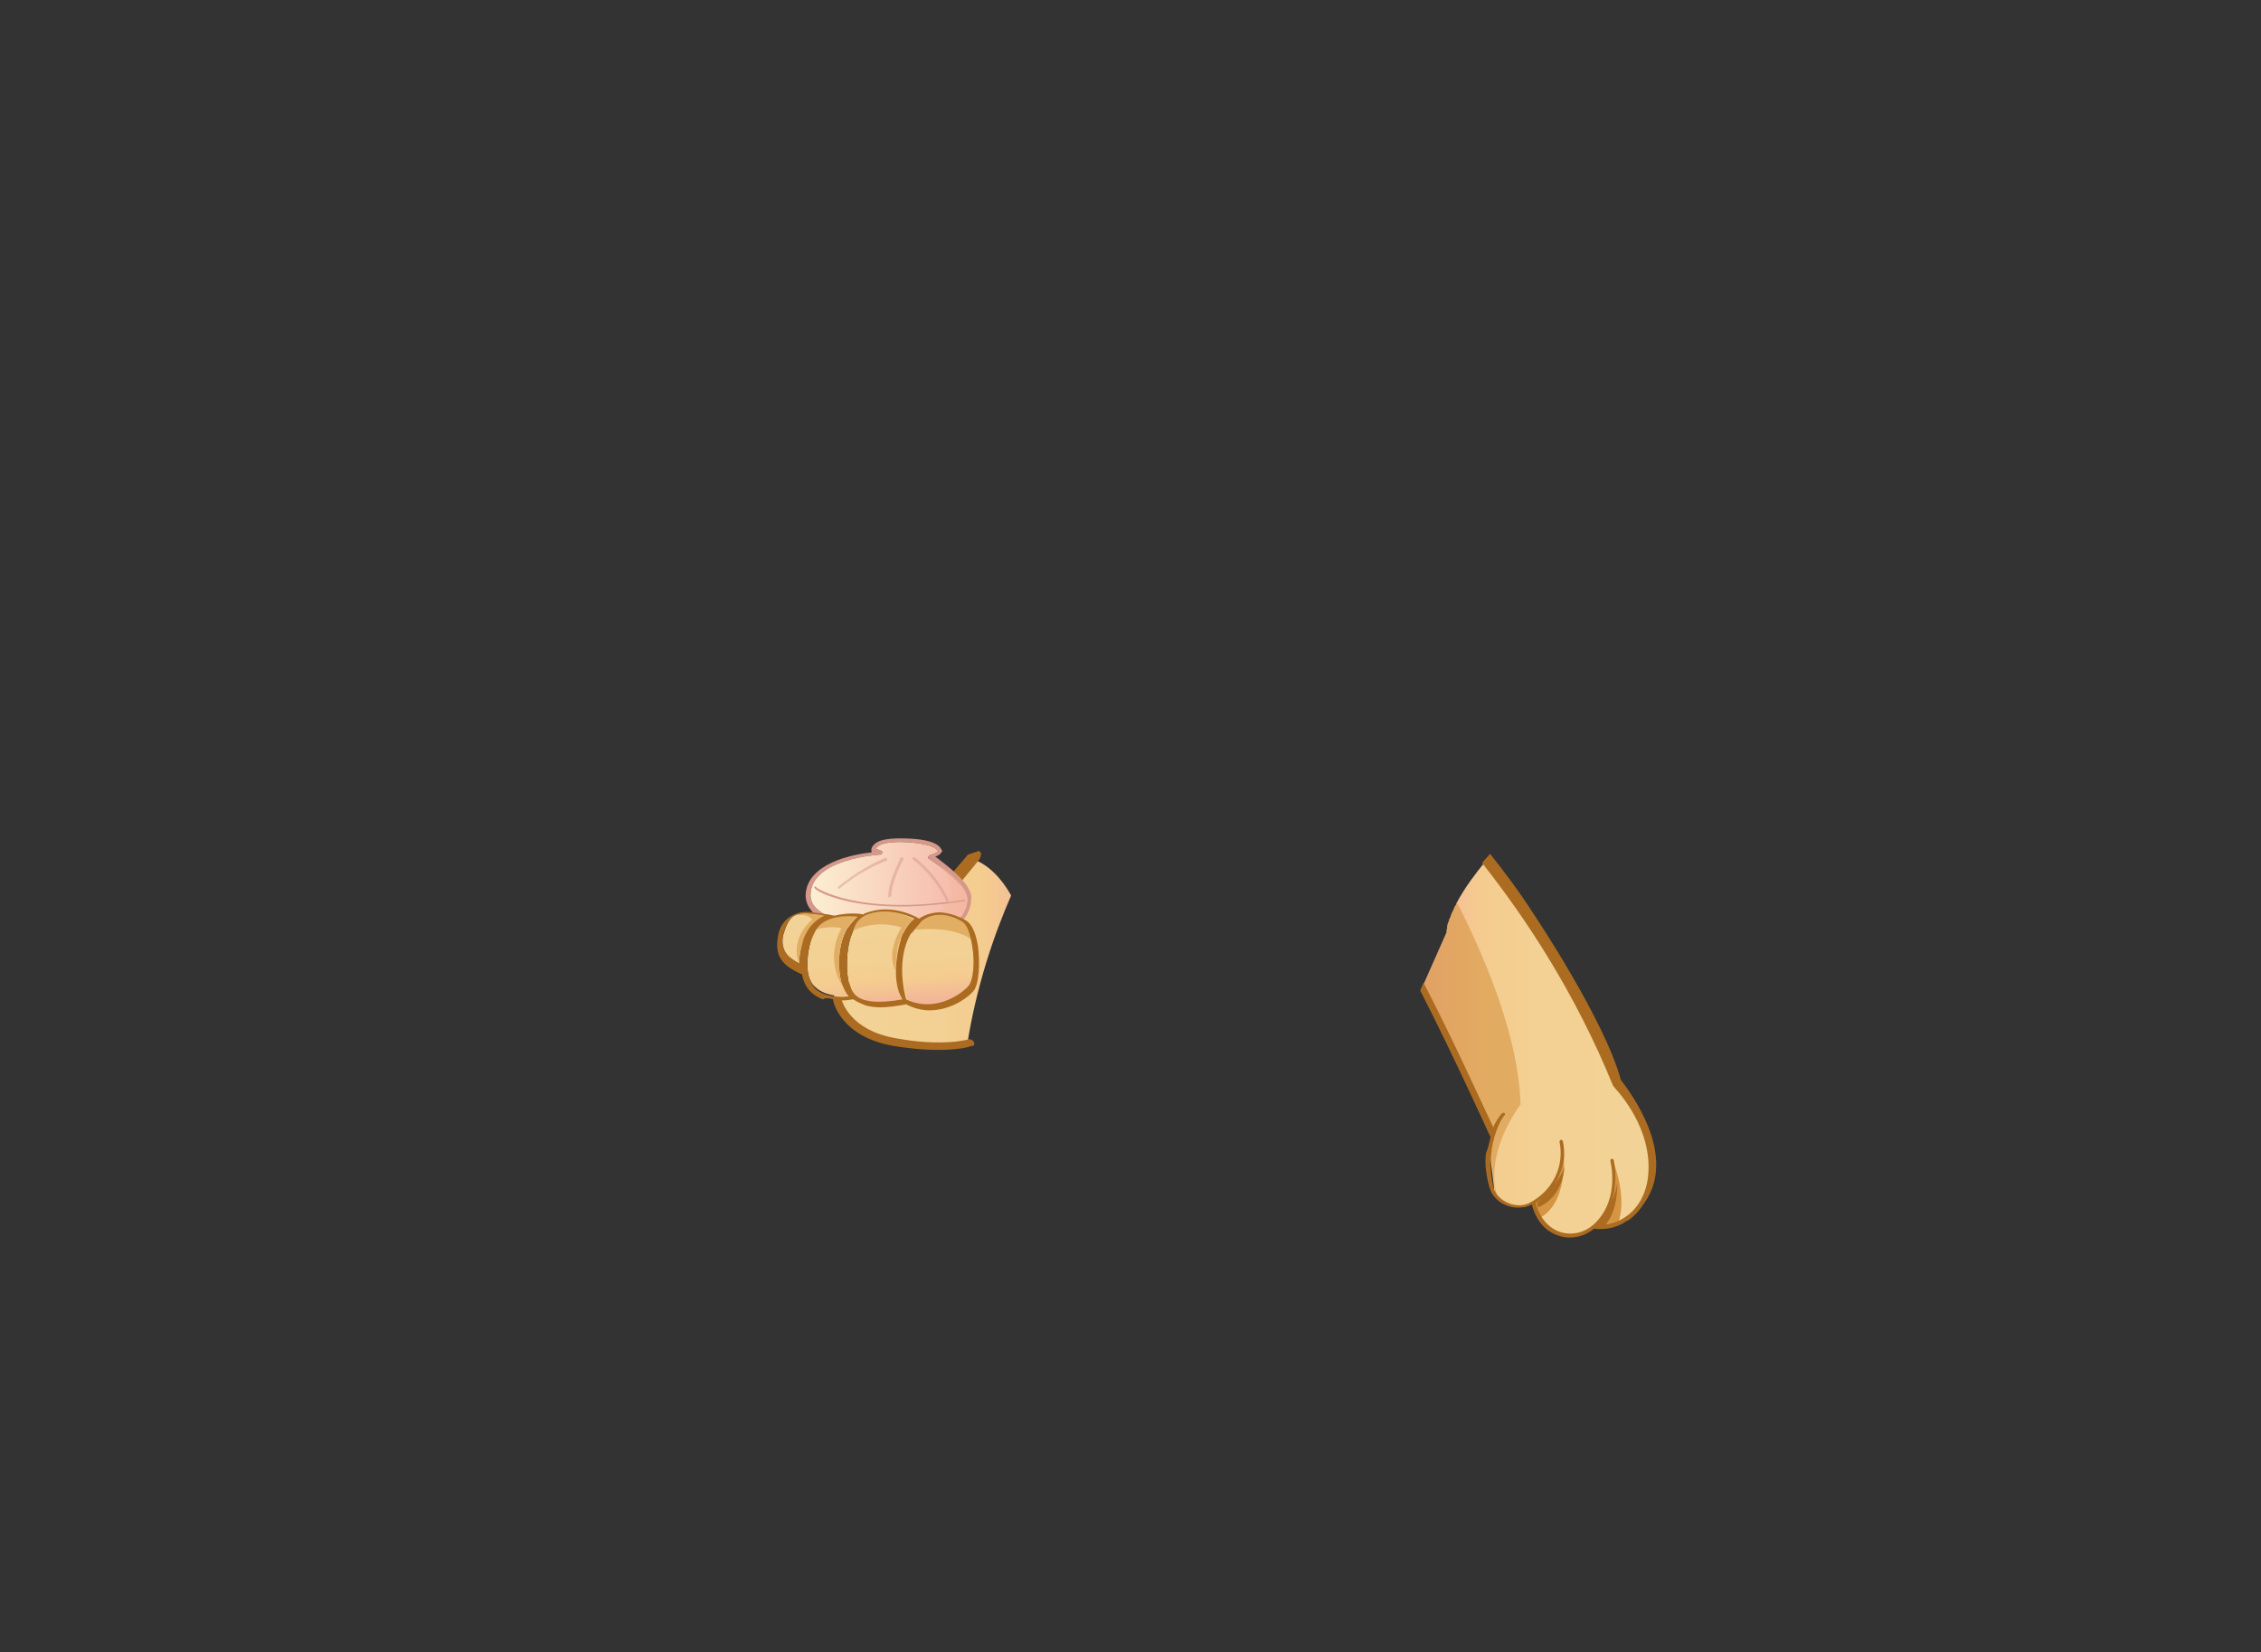 <?xml version="1.0" encoding="utf-8"?>
<!-- Generator: Adobe Illustrator 21.0.0, SVG Export Plug-In . SVG Version: 6.00 Build 0)  -->
<svg version="1.1" id="圖層_1" xmlns="http://www.w3.org/2000/svg" xmlns:xlink="http://www.w3.org/1999/xlink" x="0px" y="0px"
	 viewBox="0 0 822.9 601.4" style="enable-background:new 0 0 822.9 601.4;" xml:space="preserve">
<rect x="0" y="0" width="822.9" height="601.4" fill="#333333" stroke="none"/>
<style type="text/css">
	.st0{fill:url(#SVGID_1_);}
	.st1{fill:#D59543;}
	.st2{fill:#AB6C21;}
	.st3{opacity:0.6;fill:#D59543;enable-background:new    ;}
	.st4{fill:url(#SVGID_2_);}
	.st5{fill:url(#SVGID_3_);}
	.st6{fill:url(#SVGID_4_);}
	.st7{fill:#E1BE3F;}
	.st8{opacity:0.6;fill:#E1BE3F;enable-background:new    ;}
	.st9{fill:url(#SVGID_5_);}
	.st10{fill:#9E9E9F;}
	.st11{fill:#5693AE;}
	.st12{fill:url(#SVGID_6_);}
	.st13{fill:url(#SVGID_7_);}
	.st14{fill:url(#SVGID_8_);}
	.st15{fill:url(#SVGID_9_);}
	.st16{fill:url(#SVGID_10_);}
	.st17{fill:url(#SVGID_11_);}
	.st18{fill:url(#SVGID_12_);}
	.st19{fill:url(#SVGID_13_);}
	.st20{fill:url(#SVGID_14_);}
	.st21{fill:url(#SVGID_15_);}
	.st22{fill:url(#SVGID_16_);}
	.st23{fill:url(#SVGID_17_);}
	.st24{fill:url(#SVGID_18_);}
	.st25{fill:url(#SVGID_19_);}
	.st26{fill:url(#SVGID_20_);}
	.st27{fill:#0D2B47;}
	.st28{opacity:0.53;fill:#21477A;enable-background:new    ;}
	.st29{opacity:0.8;fill:#21477A;enable-background:new    ;}
	.st30{opacity:0.3;fill:#21477A;enable-background:new    ;}
	.st31{fill:url(#SVGID_21_);}
	.st32{fill:#D6988B;}
	.st33{fill:url(#SVGID_22_);}
	.st34{opacity:0.5;fill:#D6988B;enable-background:new    ;}
	.st35{opacity:0.4;fill:#F3B699;enable-background:new    ;}
	.st36{fill:url(#SVGID_23_);}
	.st37{fill:url(#SVGID_24_);}
	.st38{fill:url(#SVGID_25_);}
	.st39{fill:url(#SVGID_26_);}
	.st40{fill:url(#SVGID_27_);}
	.st41{fill:#236086;}
	.st42{fill:url(#SVGID_28_);}
	.st43{fill:url(#SVGID_29_);}
	.st44{fill:url(#SVGID_30_);}
	.st45{fill:url(#SVGID_31_);}
	.st46{fill:url(#SVGID_32_);}
	.st47{fill:url(#SVGID_33_);}
	.st48{fill:url(#SVGID_34_);}
	.st49{fill:url(#SVGID_35_);}
	.st50{fill:url(#SVGID_36_);}
	.st51{fill:url(#SVGID_37_);}
	.st52{opacity:0.6;fill:url(#SVGID_38_);enable-background:new    ;}
	.st53{opacity:0.6;}
	.st54{fill:url(#SVGID_39_);}
	.st55{fill:url(#SVGID_40_);}
	.st56{fill:url(#SVGID_41_);}
	.st57{fill:url(#SVGID_42_);}
	.st58{opacity:0.6;fill:#8EC0DA;enable-background:new    ;}
	
		.st59{opacity:0.6;fill:none;stroke:#8EC0DA;stroke-width:1.183;stroke-linecap:round;stroke-miterlimit:10;enable-background:new    ;}
	.st60{fill:#95D2E9;}
	.st61{fill:#FFF9F0;}
	.st62{fill:#C5BAAE;}
	.st63{fill:none;stroke:#95D2E9;stroke-width:0.592;stroke-miterlimit:10;}
	.st64{fill:none;stroke:#95D2E9;stroke-width:0.529;stroke-miterlimit:10;}
	.st65{fill:url(#SVGID_43_);}
	.st66{fill:url(#SVGID_44_);}
	.st67{fill:url(#SVGID_45_);}
	.st68{fill:#FCF1CD;}
	.st69{fill:url(#SVGID_46_);}
	.st70{fill:#AC6E21;}
	.st71{fill:url(#SVGID_47_);}
	.st72{fill:url(#SVGID_48_);}
	.st73{opacity:0.3;fill:url(#SVGID_49_);enable-background:new    ;}
	.st74{fill:#E9D288;}
	.st75{opacity:0.6;fill:#AC6E21;enable-background:new    ;}
	.st76{fill:url(#SVGID_50_);}
	.st77{fill:url(#SVGID_51_);}
	.st78{fill:url(#SVGID_52_);}
	.st79{fill:url(#SVGID_53_);}
	.st80{fill:url(#SVGID_54_);}
	.st81{fill:url(#SVGID_55_);}
	.st82{fill:url(#SVGID_56_);}
	.st83{fill:url(#SVGID_57_);}
	.st84{opacity:0.6;fill:#D69644;enable-background:new    ;}
</style>
<g>
	<g>
		
			<linearGradient id="SVGID_1_" gradientUnits="userSpaceOnUse" x1="3520.051" y1="220.343" x2="3605.091" y2="220.343" gradientTransform="matrix(-1 0 0 -1 4123.656 602)">
			<stop  offset="0" style="stop-color:#F2D397"/>
			<stop  offset="0.533" style="stop-color:#F3D093"/>
			<stop  offset="0.753" style="stop-color:#F5CC8F"/>
			<stop  offset="1" style="stop-color:#F3B699"/>
		</linearGradient>
		<path class="st0" d="M518.4,357.7l8.1-18.3c0-0.4,0-1,0.2-1.5c0-0.2,0-0.4,0-0.4c0-0.4,0.2-0.8,0.2-1s0-0.4,0.2-0.6
			c0.2-0.4,0.2-0.8,0.4-1.2c0-0.2,0-0.2,0.2-0.4c0.2-0.6,0.4-1,0.6-1.7c0-0.2,0.2-0.2,0.2-0.4c0.2-0.4,0.4-0.8,0.6-1.2
			c0-0.2,0.2-0.4,0.2-0.6c0.2-0.4,0.4-0.8,0.6-1c0-0.2,0.2-0.4,0.2-0.6c2.9-5.6,7.1-11,10-14.6c0.2-0.2,0.2-0.2,0.4-0.4
			c15.8,20,33.7,47.3,47.9,81.6c0,0,12.9,12.3,12.9,29.8s-13.3,23.1-20.6,21.4l0,0c-8.1,7.1-19.6,2.7-21.9-8.7v-0.2
			c-0.4,0.2-1,0.6-1.7,0.8c-4.8,2.5-11.2-0.6-13.3-5l0,0l0,0c0-0.2-0.2-0.4-0.2-0.6l0.2-0.2l-1.7-14.2h0.4v-3.5l0.6-2.5
			c-0.2-0.6-0.6-1.5-0.8-2.3l-0.6-1l-0.8-2.5v-0.6c-2.7-6.5-6.7-15.4-11.9-26c-3.3-6.9-7.3-14.2-11.2-21L518.4,357.7z"/>
	</g>
	<path class="st1" d="M569,417.8c0,0,2.5,19.2-8.3,25.4l-1.9-5.4C558.8,437.8,570.2,432,569,417.8z"/>
	<path class="st1" d="M587.5,423.9c0,0,5,12.7,1.2,21.9c0,0-3.3,1.2-8.3,0.8C580.6,446.6,589.2,442.2,587.5,423.9z"/>
	<path class="st2" d="M569.4,423.9c0,0,0.2,11.5-9.6,15.6l-0.4-1.7C559.4,437.8,569.4,428.7,569.4,423.9z"/>
	<path class="st2" d="M588.6,430.5c0,0,0.6,10.6-5,16.2l-3.5-0.2C580,446.6,587.5,439.3,588.6,430.5z"/>
	<path class="st3" d="M518.4,357.7l8.1-18.3c0-0.4,0-1,0.2-1.5c0-0.2,0-0.4,0-0.4c0-0.4,0.2-0.8,0.2-1s0-0.4,0.2-0.6
		c0.2-0.4,0.2-0.8,0.4-1.2c0-0.2,0-0.2,0.2-0.4c0.2-0.6,0.4-1,0.6-1.7c0-0.2,0.2-0.2,0.2-0.4c0.2-0.4,0.4-0.8,0.6-1.2
		c0-0.2,0.2-0.4,0.2-0.6c0.2-0.4,0.4-0.8,0.6-1c0-0.2,0.2-0.4,0.2-0.6c0,0,0-0.2,0.2-0.2c10.8,21.2,22.5,49.6,23.1,73.5
		c0,0-13.3,16.9-8.5,33.3c-0.4-0.4-0.6-1-0.8-1.7l0,0l0,0c0-0.2-0.2-0.4-0.2-0.6l0.2-0.2l-1.7-14.2h0.4v-3.5l0.8-3.1l-1.9-2.7
		l-1-2.5l-20-43.5c0,0-1-1.2-2.9-4.2L518.4,357.7z"/>
	<g>
		<path class="st2" d="M542.5,413.9l-0.6-1.2l0,0c-0.2-0.4-13.1-28.9-25-52.1l1.2-2.9l0,0c10.8,20.8,22.7,47.1,25.4,52.7
			c0.4-1.2,0.8-1.7,0.8-1.7l0,0c1-1.9,2.3-3.5,2.5-3.5c0.2-0.2,0.6-0.2,0.8,0c0.2,0.2,0.2,0.6,0,0.8c-0.2,0.2-0.6,0.6-0.8,1
			c0,0-6.9,10.6-3.1,25.8l0,0c0.8,2.3,2.9,4.2,5.4,5.2s5.2,1,7.3,0c8.5-4.2,13.1-13.3,11.2-22.3c0-0.4,0.2-0.6,0.4-0.8
			c0.4,0,0.6,0.2,0.8,0.4c1.9,8.7-2.1,17.7-9.8,22.5c1.2,5.4,4.6,9.4,9.2,10.8c4.4,1.2,9,0,12.5-3.5c9-9,5.4-22.5,5.4-22.5
			c0-0.4,0.2-0.6,0.4-0.8c0.4,0,0.6,0.2,0.8,0.4c0,0.2,3.5,14.4-5.8,23.7l0,0c2.9,0.2,7.3-0.6,11.2-3.7c3.3-2.7,7.3-7.9,7.3-17.3
			c0-16.9-12.7-29.1-12.7-29.4l-0.2-0.2c-14-34.4-32.1-61.4-47.7-81.2l0.2-0.2c1-1.2,2.1-2.3,2.7-3.1l0,0c5.2,6.5,10.6,13.7,16,22.1
			l0,0c0,0,25.8,38.5,31.6,60.2c7.1,9.2,20.2,30.2,7.7,46c-1.2,1.9-2.7,3.3-4,4.4c-0.4,0.4-1,0.8-1.7,1c-0.2,0-0.2,0.2-0.2,0.2l0,0
			c-2.9,1.9-6,2.7-9.2,2.7c-0.8,0-1.7,0-2.3-0.2c-2.7,2.3-5.8,3.3-9,3.3c-1.2,0-2.5-0.2-3.7-0.6c-5-1.5-8.5-5.6-10-11.5
			c-0.2,0.2-0.6,0.4-0.8,0.4c-1.2,0.6-2.7,0.8-4.2,0.8s-2.7-0.2-4.2-0.8c-2.7-1-4.8-3.1-5.8-5.4l0,0c0,0,0,0,0-0.2s-0.2-0.2-0.2-0.4
			l0,0c0,0-1-2.7-1.5-7.1c-0.2-1.7-0.2-3.7,0-5.8C541.7,417.8,542.1,415.5,542.5,413.9z"/>
	</g>
</g>
<g>
	<path class="st2" d="M329.5,359.8c0,0,0.4,5.1,5.1,5.4l-0.7,0.7l-4-1.5L329.5,359.8z"/>
	<g>
		<g>
			<linearGradient id="SVGID_2_" gradientUnits="userSpaceOnUse" x1="304.059" y1="346.88" x2="376.208" y2="346.88">
				<stop  offset="0" style="stop-color:#F2D397"/>
				<stop  offset="0.533" style="stop-color:#F3D093"/>
				<stop  offset="0.753" style="stop-color:#F5CC8F"/>
				<stop  offset="1" style="stop-color:#F3B699"/>
			</linearGradient>
			<path class="st4" d="M368,326c-1.8-3.3-6.2-10.2-13.4-13.1l-8.4,10.5l-12,13.4l-17.1,13.8l-13.8,10.2c0,0,0.7,13.1,17.1,17.4
				c12.3,3.3,25.8,2.5,31.6,2.2C355.3,359.1,361.8,340.2,368,326z"/>
			<path class="st2" d="M354.5,379.4c-0.4-0.7-1.1-1.1-1.8-1.1c0,0-9.4,2.9-26.9-0.4c-16.3-2.9-19.2-13.1-19.6-14.2l-0.4-0.7h-0.7
				l-1.5-0.4l-0.4,0.7c0,0.4,0,0.4,0,0.7c0,0.7,2.9,13.4,21.8,16.7c6.5,1.1,12,1.5,16.3,1.5c7.6,0,12-1.1,12-1.5
				C354.2,381.2,354.9,380.1,354.5,379.4z"/>
			<path class="st2" d="M355.6,310L355.6,310l-3.3,1.1c0,0-15.3,17.8-18.5,22.5l0.7,0.4l3.3-0.4l2.9-1.5l14.9-18.2l1.1-1.5l0.4-1.5
				C357.1,310.8,356.7,309.3,355.6,310z"/>
		</g>
		<g>
			<path class="st32" d="M353.5,326.7c0-5.4-9.8-12.3-13.1-14.9c1.1-0.4,1.8-0.7,2.2-1.5c0.4-0.4,0.4-0.7,0-1.1
				c-0.7-1.5-3.3-4-14.9-4c-5.1,0-8.4,0.7-9.8,2.5c-1.1,1.1-0.7,2.2-0.7,2.2v0.4c-6.9,0.7-23.6,4-24,15.6c0,2.5,1.1,4.7,2.9,6.5
				c6.5,5.8,22.2,7.3,33.1,7.3c5.8,0,10.2-0.4,11.6-0.4c4.4-0.4,7.6-1.8,9.8-4.4C353.8,331.1,353.5,326.7,353.5,326.7z M349.8,333.6
				c-1.8,2.2-4.7,3.6-8.7,3.6c-3.6,0.4-34.1,2.5-43.6-6.2c-1.8-1.5-2.5-3.3-2.5-5.4c0.4-13.1,25.1-14.5,25.4-14.5
				c0.4,0,0.7-0.4,0.7-0.7s0-0.7-0.4-0.7l-1.8-0.7c0,0,0-0.4,0.4-0.7c0.7-0.7,2.5-1.8,8.7-1.8c12,0.4,13.1,2.9,13.4,3.3
				c0,0.4-1.5,1.1-2.9,1.5c-0.4,0-0.4,0.4-0.7,0.7c0,0.4,0,0.7,0.4,0.7c4,2.5,13.8,9.8,13.8,14.5C352,326.7,352.4,330.4,349.8,333.6
				z"/>
			<linearGradient id="SVGID_3_" gradientUnits="userSpaceOnUse" x1="294.98" y1="322.087" x2="352.021" y2="322.087">
				<stop  offset="0" style="stop-color:#FCEFD2"/>
				<stop  offset="1" style="stop-color:#F5B7A8"/>
			</linearGradient>
			<path class="st5" d="M349.8,333.6c-1.8,2.2-4.7,3.6-8.7,3.6c-3.6,0.4-34.1,2.5-43.6-6.2c-1.8-1.5-2.5-3.3-2.5-5.4
				c0.4-13.1,25.1-14.5,25.4-14.5c0.4,0,0.7-0.4,0.7-0.7s0-0.7-0.4-0.7l-1.8-0.7c0,0,0-0.4,0.4-0.7c0.7-0.7,2.5-1.8,8.7-1.8
				c12,0.4,13.1,2.9,13.4,3.3c0,0.4-1.5,1.1-2.9,1.5c-0.4,0-0.4,0.4-0.7,0.7c0,0.4,0,0.7,0.4,0.7c4,2.5,13.8,9.8,13.8,14.5
				C352,326.7,352.4,330.4,349.8,333.6z"/>
			<path class="st32" d="M328,330c-20.3,0-31.2-5.4-31.6-6.9v-0.4h0.4c0.4,1.1,17.8,10.9,54.1,4.7c0,0,0.4,0,0.4,0.4
				c0,0,0,0.4-0.4,0.4C342.2,329.3,334.6,330,328,330z"/>
			<path class="st34" d="M305.5,323.5h-0.4c-0.4-0.4,0-0.4,0-0.7c0,0,7.6-6.5,17.1-10.5c0.4,0,0.7,0,0.7,0.4c0,0.4,0,0.4-0.4,0.7
				C313.1,316.9,305.9,323.1,305.5,323.5L305.5,323.5z"/>
			<path class="st34" d="M323.7,326.7c-0.4,0-0.4-0.4-0.4-0.4c0-5.8,4.4-13.4,4.4-13.8c0-0.4,0.4-0.4,0.7-0.4c0.4,0,0.4,0.4,0.4,0.7
				c0,0-4.4,8-4.4,13.4C324,326.4,323.7,326.7,323.7,326.7z"/>
			<path class="st34" d="M344.7,328.2c-0.4,0-0.4,0-0.4-0.4c-4.4-9.4-12-14.9-12-14.9c-0.4,0-0.4-0.4,0-0.7c0-0.4,0.4-0.4,0.7,0
				c0,0,8,5.8,12.3,15.6C345.5,327.8,345.1,328.2,344.7,328.2C345.1,328.2,344.7,328.2,344.7,328.2z"/>
			<path class="st35" d="M352,326.7c0-3.6-5.8-8.7-10.2-12c3.3,4,8.4,12-0.7,17.4c-4.7,2.9-10.9,4.4-16.7,5.4
				c8,0.4,15.3-0.4,16.7-0.4c4-0.4,6.9-1.5,8.7-3.6C352.4,330.4,352,326.7,352,326.7z"/>
		</g>
		<g>
			<linearGradient id="SVGID_4_" gradientUnits="userSpaceOnUse" x1="340.029" y1="330.352" x2="342.676" y2="363.88">
				<stop  offset="0" style="stop-color:#F2D397"/>
				<stop  offset="0.533" style="stop-color:#F3D093"/>
				<stop  offset="0.753" style="stop-color:#F5CC8F"/>
				<stop  offset="1" style="stop-color:#F3B699"/>
			</linearGradient>
			<path class="st6" d="M354.2,344.2c1.1,6.2,0.4,13.1-1.5,14.9c-3.3,3.6-12.7,9.4-22.5,4.7c-0.7-2.2-3.6-14.5,1.5-23.6
				c1.1-1.8,2.2-3.6,3.6-4.7c4.7-4,10.9-2.5,14.9,0C352,336.5,353.5,339.8,354.2,344.2z"/>
			<linearGradient id="SVGID_5_" gradientUnits="userSpaceOnUse" x1="319.533" y1="331.958" x2="322.18" y2="365.488">
				<stop  offset="0" style="stop-color:#F2D397"/>
				<stop  offset="0.533" style="stop-color:#F3D093"/>
				<stop  offset="0.753" style="stop-color:#F5CC8F"/>
				<stop  offset="1" style="stop-color:#F3B699"/>
			</linearGradient>
			<path class="st9" d="M315.7,332.9c6.9-2.5,13.8,0,17.1,1.5c-2.5,2.2-4.7,5.4-5.8,10.9c-2.2,10.9,0,16.3,1.5,18.5
				c-16.7,2.9-18.2-2.2-19.2-5.4c0-0.4-0.4-0.7-0.4-1.1c-0.7-1.8-1.5-11.6,1.5-18.2C311.3,335.8,313.1,334,315.7,332.9z"/>
			<linearGradient id="SVGID_6_" gradientUnits="userSpaceOnUse" x1="302.194" y1="333.321" x2="304.842" y2="366.851">
				<stop  offset="0" style="stop-color:#F2D397"/>
				<stop  offset="0.533" style="stop-color:#F3D093"/>
				<stop  offset="0.753" style="stop-color:#F5CC8F"/>
				<stop  offset="1" style="stop-color:#F3B699"/>
			</linearGradient>
			<path class="st12" d="M296.8,359.4c-2.2-1.8-3.3-5.4-2.9-10.2c0.4-5.8,2.2-10.9,5.1-13.1c4-2.9,9.8-2.9,13.1-2.5
				c-2.5,2.2-5.8,6.2-6.5,14.5c-0.4,7.6,1.1,12,3.3,14.5C305.9,362.7,300.4,362.7,296.8,359.4z"/>
			<linearGradient id="SVGID_7_" gradientUnits="userSpaceOnUse" x1="292.298" y1="334.095" x2="294.945" y2="367.623">
				<stop  offset="0" style="stop-color:#F2D397"/>
				<stop  offset="0.533" style="stop-color:#F3D093"/>
				<stop  offset="0.753" style="stop-color:#F5CC8F"/>
				<stop  offset="1" style="stop-color:#F3B699"/>
			</linearGradient>
			<path class="st13" d="M300.4,333.3c-2.5,1.1-5.8,3.6-7.6,8.4c-1.1,2.9-1.8,5.8-1.8,9.1c-1.5-0.7-4-2.2-5.1-4
				c-1.1-1.8-1.5-4.4-0.7-6.9C287.7,331.5,290.6,331.8,300.4,333.3z"/>
			<path class="st84" d="M300.4,333.3c-5.4-1.1-8.7-1.5-11.3,0c0.4,0,4.7-1.1,6.5,1.5c0,0-8.4,6.5-4.7,16c0-2.9,0.7-6.2,1.8-9.1
				C294.6,336.9,297.9,334.7,300.4,333.3z"/>
			<path class="st84" d="M299,336.2c-1.8,1.1-3.3,3.6-4,6.5l2.2-4.4c0,0,5.1-1.5,9.1-0.4c0,0-6.9,10.9,1.1,22.2l0,0
				c-1.5-2.5-2.2-6.2-1.8-12c0.4-8,3.6-12.3,6.5-14.5C308.8,333.3,303,332.9,299,336.2z"/>
			<path class="st84" d="M315.7,332.9c-2.5,1.1-4.4,2.9-5.8,6.2c0,0,7.6-4.7,18.2-1.5c0,0-5.8,8.7-2.2,15.6l0,0
				c0-2.2,0.4-4.7,0.7-7.6c1.1-5.4,3.3-8.7,5.8-10.9C329.5,332.9,322.6,330.4,315.7,332.9z"/>
			<path class="st84" d="M350.5,335.5c-4-2.5-10.2-4-14.9,0c-1.1,0.7-1.8,1.8-2.5,2.9c5.1-0.4,14.9-0.7,21.1,4
				C353.1,339.1,352,336.5,350.5,335.5z"/>
			<path class="st2" d="M303.3,363.8c0,0,2.2,0.4,2.9,0.4l0,0c0,0,0,0,0.4,0c1.8,0,3.3-0.4,4-0.4c1.5,1.1,2.9,1.5,4.4,2.2l0,0
				c1.5,0.4,3.3,0.7,5.4,0.7c2.5,0,5.8-0.4,9.4-1.1c2.9,1.5,5.8,2.2,8.4,2.2c7.3,0,13.4-4,16-6.9c2.2-2.5,2.5-10.2,1.8-16
				c-0.4-2.9-1.5-8-4.4-9.8c-2.5-1.5-5.4-2.5-8.4-2.9l0,0c0,0-4.4-0.7-8.7,2.2c-2.9-1.8-10.9-5.1-18.9-2.2c0,0-0.4,0-1.5,0.7
				c-1.1-0.4-5.8-0.7-10.2,0.4c-1.1,0-1.8-0.4-2.5-0.4c-5.1-0.7-8.4-1.5-11.3-0.4l0,0c0,0-5.8,1.5-6.9,8c-1.1,6.2,0,10.5,8.7,14.2
				c0.7,4,2.9,7.3,7.6,9.1l0,0C300.4,363.1,301.9,363.4,303.3,363.8z M335.3,335.5c4.7-4,10.9-2.5,14.9,0c1.8,1.1,2.9,4.4,3.6,8.7
				c1.1,6.2,0.4,13.1-1.5,14.9c-3.3,3.6-12.7,9.4-22.5,4.7c-0.7-2.2-3.6-14.5,1.5-23.6C332.8,338.4,334.2,336.9,335.3,335.5z
				 M315.7,332.9c6.9-2.5,13.8,0,17.1,1.5c-2.5,2.2-4.7,5.4-5.8,10.9c-2.2,10.9,0,16.3,1.5,18.5c-16.7,2.9-18.2-2.2-19.2-5.4
				c0-0.4-0.4-0.7-0.4-1.1c-0.7-1.8-1.5-11.6,1.5-18.2C311.3,335.8,313.1,334,315.7,332.9z M291,350.7c-1.5-0.7-4-2.2-5.1-4
				c-1.1-1.8-1.5-4.4-0.7-6.9c2.5-8.4,5.4-8,14.9-6.5c-2.5,1.1-5.8,3.6-7.6,8.4C291.7,344.5,291,347.8,291,350.7z M293.9,349.3
				c0.4-5.8,2.2-10.9,5.1-13.1c4-2.9,9.8-2.9,13.1-2.5c-2.5,2.2-5.8,6.2-6.5,14.5c-0.4,7.6,1.1,12,3.3,14.5
				c-2.9,0.4-8.7,0.4-12.3-2.9C294.6,357.6,293.5,354,293.9,349.3z"/>
		</g>
	</g>
</g>
</svg>
